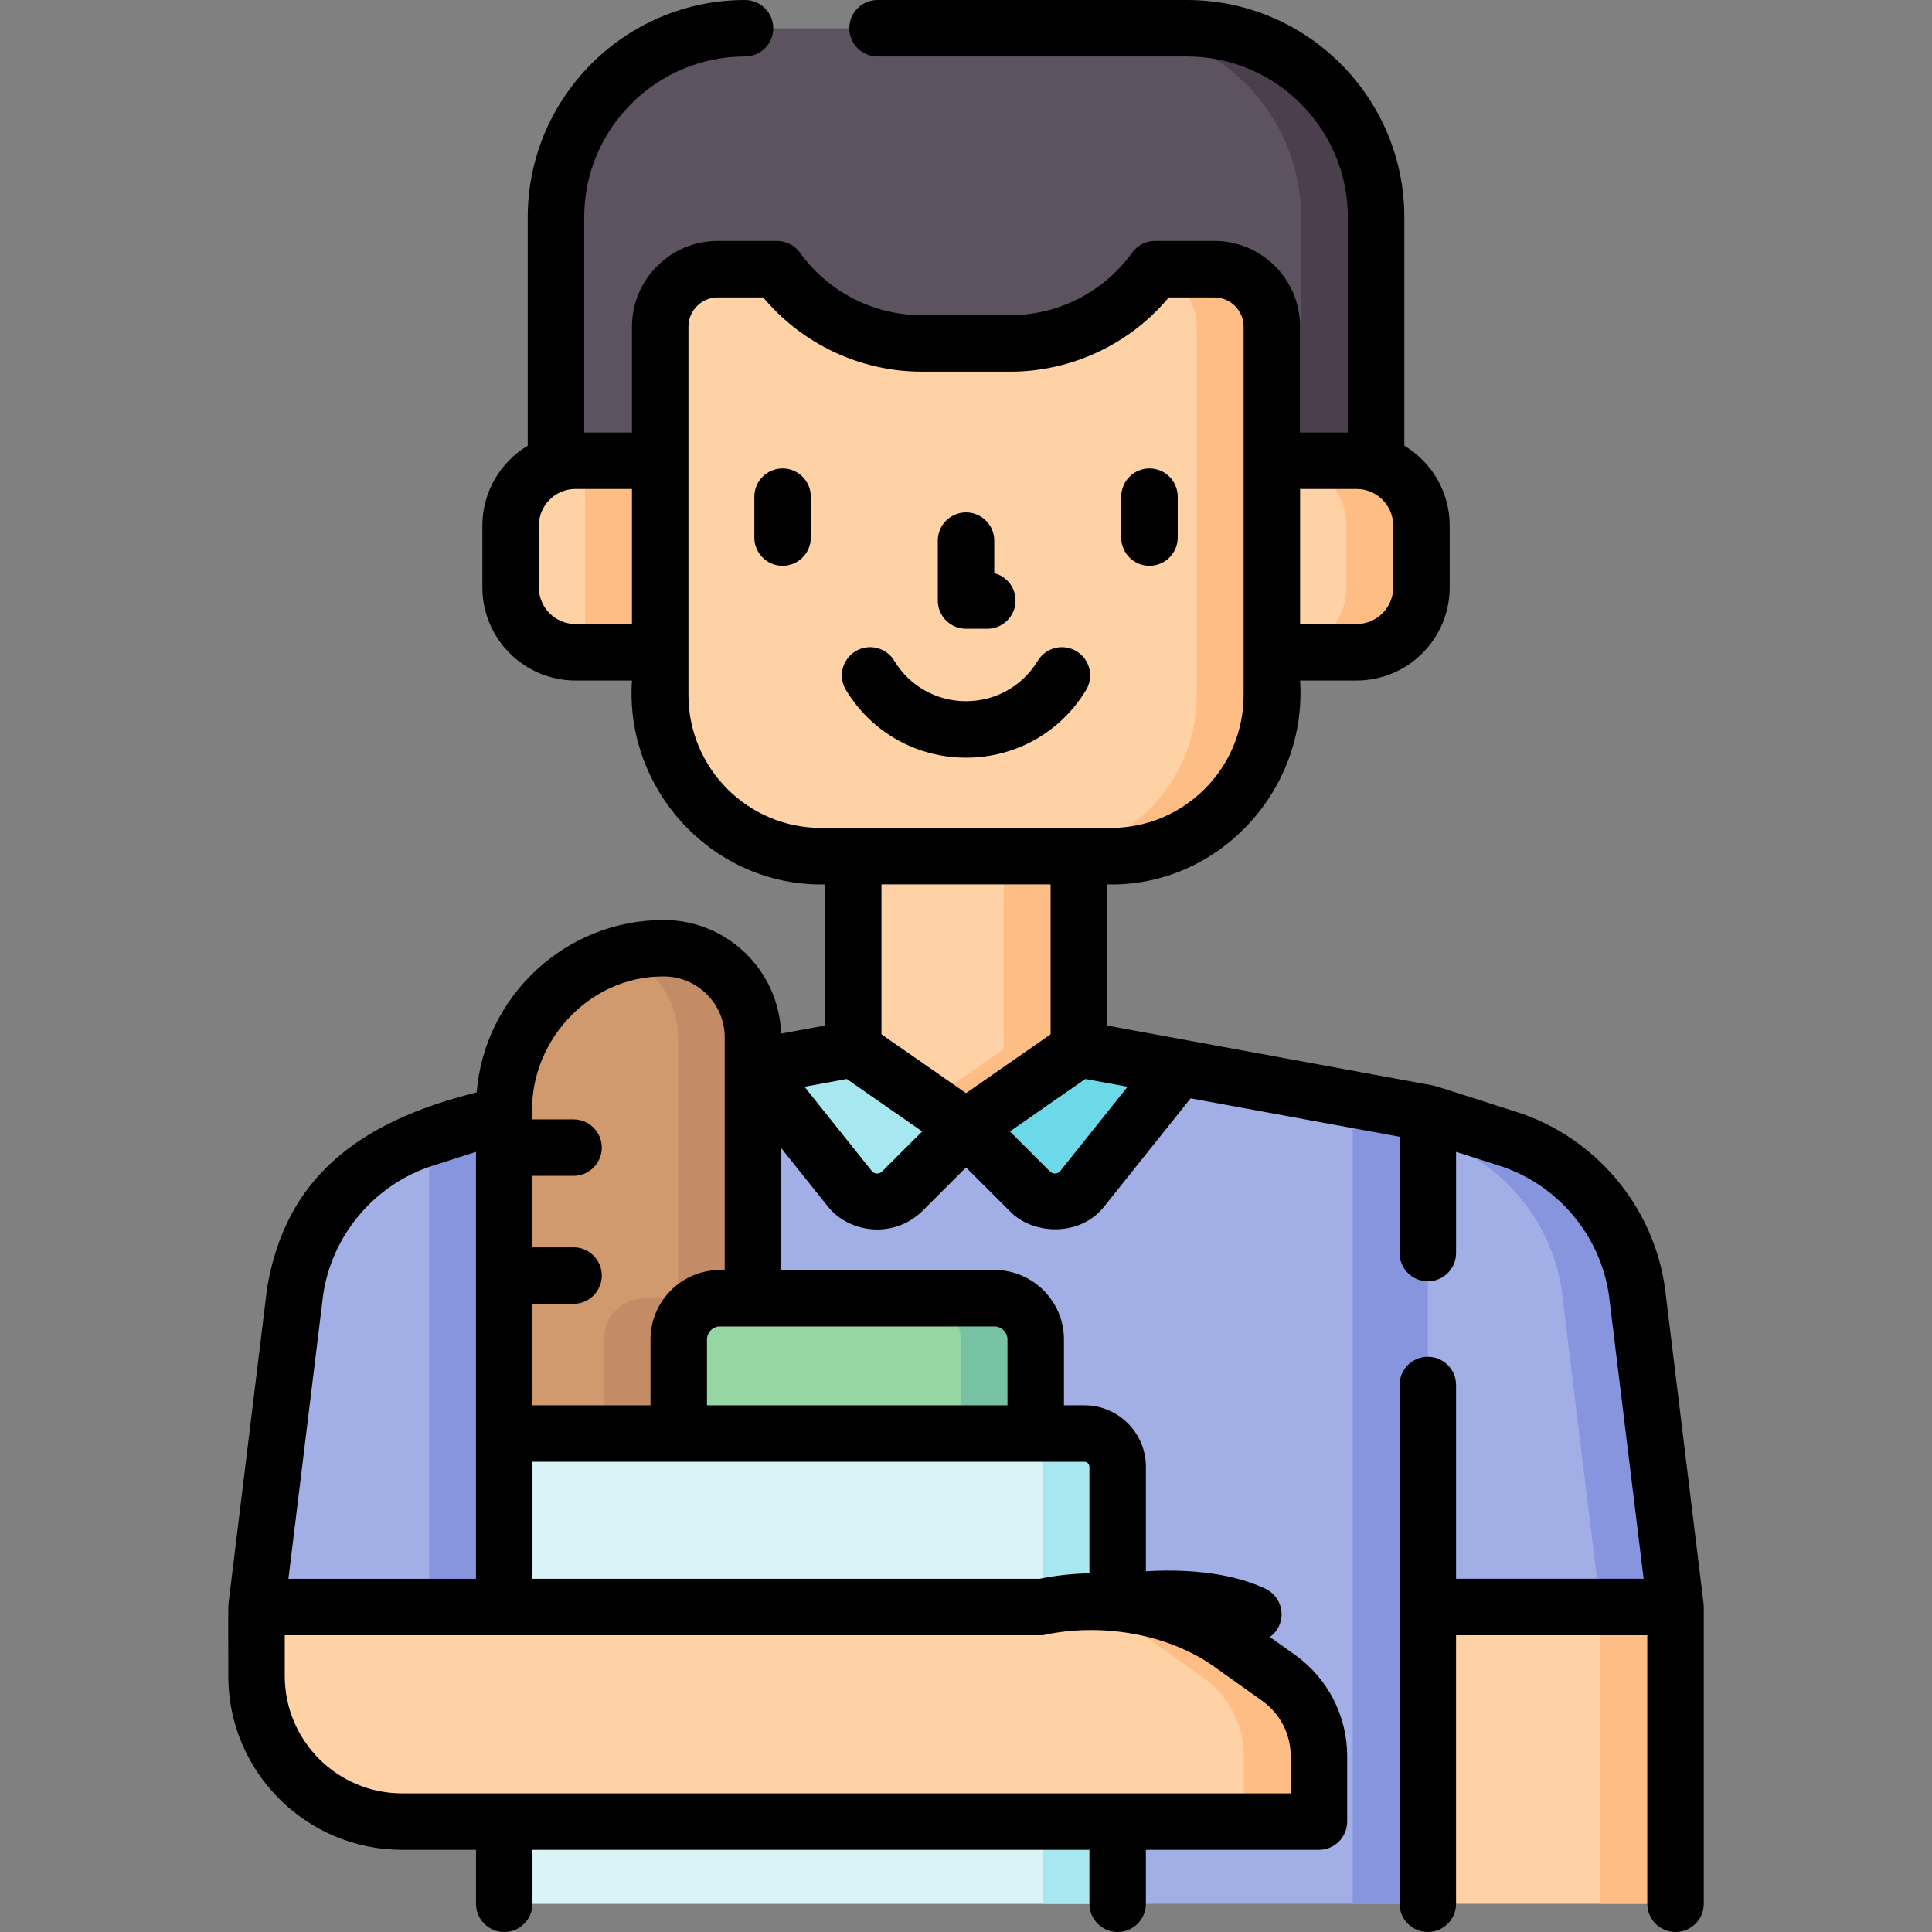 <svg id="Capa_1" enable-background="new 0 0 513.118 513.118" height="512" viewBox="0 0 513.118 513.118" width="512" xmlns="http://www.w3.org/2000/svg"><rect x="0" y="0" width="513.118" height="513.118" fill="#808080" stroke="none"/><g><g><path d="m379.216 505.618h-245.299v-209.957l92.691-17.038h59.918l92.69 17.038z" fill="#a2aee6"/><path d="m286.526 278.623h-19.946l92.69 17.038v209.957h19.946v-209.957z" fill="#8795de"/><path d="m133.917 295.661-21.272 6.792c-18.25 5.827-31.561 21.577-34.265 40.543l-10.25 83.806h65.787z" fill="#a2aee6"/><path d="m113.971 302.03v124.771h19.946v-131.14z" fill="#8795de"/><path d="m379.216 295.661 21.272 6.792c18.25 5.827 31.561 21.577 34.265 40.543l10.25 83.806h-65.787z" fill="#a2aee6"/><path d="m434.753 342.995c-2.704-18.966-16.015-34.715-34.265-40.543l-21.271-6.792v6.369l1.325.423c18.25 5.827 31.561 21.577 34.265 40.543l10.25 83.806h19.946z" fill="#8795de"/><path d="m365.475 135.481h-217.816v-77.769c0-27.731 22.481-50.212 50.212-50.212h117.392c27.731 0 50.212 22.481 50.212 50.212z" fill="#5d5360"/><path d="m315.263 7.5h-19.946c27.731 0 50.212 22.481 50.212 50.212v77.769h19.946v-77.769c0-27.731-22.481-50.212-50.212-50.212z" fill="#4b3f4e"/><path d="m337.79 86.764v97.86c0 23.62-19.148 42.767-42.767 42.767h-76.912c-23.62 0-42.767-19.148-42.767-42.767v-97.86c0-8.435 6.838-15.273 15.273-15.273h15.758c8.9 12.382 23.216 19.722 38.464 19.722h23.455c15.248 0 29.565-7.34 38.464-19.722h15.758c8.435 0 15.274 6.838 15.274 15.273z" fill="#fed2a4"/><g><path d="m322.516 71.491h-15.758c-.122.17-.256.329-.381.498 6.59 1.694 11.466 7.657 11.466 14.776v97.86c0 23.62-19.148 42.767-42.767 42.767h19.946c23.62 0 42.767-19.147 42.767-42.767v-97.86c.001-8.436-6.838-15.274-15.273-15.274z" fill="#ffbd86"/></g><path d="m175.34 173.237h-22.502c-9.513 0-17.225-7.712-17.225-17.225v-16.422c0-9.513 7.712-17.225 17.225-17.225h22.502z" fill="#fed2a4"/><path d="m155.393 122.365h19.946v50.872h-19.946z" fill="#ffbd86"/><path d="m360.296 173.237h-22.502v-50.872h22.502c9.513 0 17.225 7.712 17.225 17.225v16.422c-.001 9.513-7.712 17.225-17.225 17.225z" fill="#fed2a4"/><path d="m360.296 122.365h-19.946c9.513 0 17.225 7.712 17.225 17.225v16.422c0 9.513-7.712 17.225-17.225 17.225h19.946c9.513 0 17.225-7.712 17.225-17.225v-16.422c0-9.513-7.712-17.225-17.225-17.225z" fill="#ffbd86"/><path d="m226.608 227.391h59.918v51.232l-29.959 20.838-29.959-20.838z" fill="#fed2a4"/><path d="m266.58 227.391v51.232l-19.986 13.901 9.973 6.937 29.959-20.838v-51.232z" fill="#ffbd86"/><path d="m256.567 299.461 17.011 16.989c3.937 3.932 10.418 3.569 13.891-.779l25.685-32.153-26.628-4.895z" fill="#6bd9e7"/><path d="m256.567 299.461-17.011 16.989c-3.937 3.932-10.418 3.569-13.891-.779l-25.685-32.153 26.628-4.895z" fill="#a6e7f0"/><path d="m379.216 426.801h65.787v78.817h-65.787z" fill="#fed2a4"/><path d="m425.057 426.801h19.946v78.817h-19.946z" fill="#ffbd86"/><path d="m296.836 505.618h-162.919v-124.88h154.093c4.874 0 8.826 3.951 8.826 8.826z" fill="#daf3f6"/><path d="m288.01 380.738h-19.946c4.874 0 8.826 3.951 8.826 8.826v116.054h19.946v-116.054c0-4.874-3.951-8.826-8.826-8.826z" fill="#a6e7f0"/><path d="m350.292 466.37v17.425h-243.498c-21.354 0-38.664-17.31-38.664-38.664v-18.327h208.789c17.632-3.878 36.081-.114 50.785 10.361l11.908 8.483c6.701 4.774 10.68 12.494 10.68 20.722z" fill="#fed2a4"/><path d="m339.612 445.648-11.908-8.483c-13.665-9.735-30.565-13.664-47.038-11.058 9.662 1.527 18.952 5.259 27.092 11.058l11.908 8.483c6.701 4.774 10.681 12.494 10.681 20.722v17.425h19.946v-17.425c-.001-8.228-3.98-15.948-10.681-20.722z" fill="#ffbd86"/><path d="m199.977 275.529v105.21h-66.06v-86.53c0-23.4 18.97-42.37 42.37-42.37 13.09 0 23.69 10.6 23.69 23.69z" fill="#d19a6e"/><path d="m199.977 344.799v35.94h-39.66v-24.98c0-6.05 4.91-10.96 10.96-10.96z" fill="#c38c66"/><path d="m176.291 251.838c-3.968 0-7.804.557-11.447 1.577 8.883 3.417 15.189 12.025 15.189 22.111v105.212h19.946v-105.212c0-13.082-10.605-23.688-23.688-23.688z" fill="#c38c66"/><path d="m264.113 344.797h-72.89c-6.053 0-10.961 4.907-10.961 10.961v24.981h94.811v-24.981c0-6.054-4.907-10.961-10.96-10.961z" fill="#95d6a4"/><path d="m264.113 344.797h-19.946c6.053 0 10.961 4.907 10.961 10.961v24.981h19.946v-24.981c-.001-6.054-4.908-10.961-10.961-10.961z" fill="#78c2a4"/></g><g><path d="m256.567 166.993h5.648c4.143 0 7.5-3.358 7.5-7.5 0-3.503-2.402-6.445-5.648-7.27v-8.636c0-4.142-3.357-7.5-7.5-7.5s-7.5 3.358-7.5 7.5v15.905c0 4.143 3.357 7.501 7.5 7.501z"/><path d="m207.844 124.418c-4.143 0-7.5 3.358-7.5 7.5v10.854c0 4.142 3.357 7.5 7.5 7.5s7.5-3.358 7.5-7.5v-10.854c0-4.142-3.357-7.5-7.5-7.5z"/><path d="m305.289 150.272c4.143 0 7.5-3.358 7.5-7.5v-10.854c0-4.142-3.357-7.5-7.5-7.5s-7.5 3.358-7.5 7.5v10.854c0 4.142 3.358 7.5 7.5 7.5z"/><path d="m256.567 201.231c13.139 0 25.057-6.712 31.881-17.954 2.149-3.541 1.021-8.154-2.52-10.303-3.54-2.149-8.153-1.022-10.303 2.519-4.082 6.724-11.206 10.738-19.059 10.738s-14.977-4.014-19.059-10.738c-2.149-3.541-6.764-4.668-10.303-2.519-3.541 2.149-4.669 6.762-2.52 10.303 6.826 11.243 18.744 17.954 31.883 17.954z"/><path d="m452.5 426.735c-.003-.13-.009-.248-.052-.845l-10.251-83.806c-.006-.049-.013-.099-.02-.148-3.089-21.668-18.558-39.971-39.408-46.629-.77-.189-21.005-6.819-22.197-7.024l-86.546-15.909v-37.484c29.296.77 53.207-24.785 51.264-54.154h15.006c13.634 0 24.726-11.092 24.726-24.725v-16.421c0-9-4.836-16.89-12.044-21.215v-60.662c-.001-31.823-25.891-57.713-57.714-57.713h-82.199c-4.143 0-7.5 3.358-7.5 7.5s3.357 7.5 7.5 7.5h82.199c23.552 0 42.713 19.161 42.713 42.713v57.152h-12.688v-28.101c0-12.557-10.216-22.773-22.773-22.773h-15.758c-2.414 0-4.681 1.162-6.09 3.123-7.471 10.394-19.573 16.6-32.374 16.6h-23.455c-12.801 0-24.903-6.206-32.374-16.6-1.409-1.96-3.676-3.123-6.09-3.123h-15.758c-12.558 0-22.773 10.216-22.773 22.773v28.101h-12.688v-57.152c0-23.552 19.161-42.713 42.713-42.713 4.143 0 7.5-3.358 7.5-7.5s-3.357-7.5-7.5-7.5c-31.823 0-57.713 25.89-57.713 57.713v60.662c-7.208 4.325-12.044 12.215-12.044 21.215v16.421c0 13.633 11.092 24.725 24.726 24.725h15.006c-2.003 29.139 21.667 54.796 51.264 54.154v37.481l-11.656 2.145c-.537-16.731-14.306-30.179-31.165-30.179-26.122 0-47.603 20.193-49.689 45.787-32.002 7.941-50.797 23.133-55.66 51.96l-10.251 83.806c-.149.745-.01 17.908-.056 19.241 0 25.455 20.709 46.164 46.164 46.164h19.622v14.323c0 4.142 3.357 7.5 7.5 7.5s0 0 0 0c4.143 0 7.5-3.358 7.5-7.5v-14.323h147.919v14.323c0 4.142 3.357 7.5 7.5 7.5s7.5-3.358 7.5-7.5v-14.323h45.956c4.143 0 7.5-3.358 7.5-7.5v-17.425c0-10.632-5.17-20.663-13.829-26.831l-6.689-4.765c.984-.715 1.818-1.664 2.375-2.842 1.771-3.744.173-8.215-3.571-9.987-10.242-4.846-23.265-5.129-31.742-4.634v-27.743c0-9.004-7.325-16.33-16.329-16.33h-5.434v-17.48c0-10.179-8.281-18.461-18.461-18.461h-56.636v-32.377l12.327 15.432c5.551 7.093 17.369 8.769 25.052 1.405l11.711-11.696 11.711 11.696c5.895 6.143 18.583 6.939 25.052-1.405l22.883-28.647 55.503 10.203v30.893c0 4.142 3.357 7.5 7.5 7.5s7.5-3.358 7.5-7.5v-26.872l11.49 3.669c15.385 4.913 26.805 18.405 29.11 34.386l9.213 75.318h-49.814v-51.452c0-4.142-3.357-7.5-7.5-7.5s-7.5 3.358-7.5 7.5v137.769c0 4.142 3.357 7.5 7.5 7.5s7.5-3.358 7.5-7.5v-71.317h50.787v71.317c0 4.142 3.357 7.5 7.5 7.5s7.5-3.358 7.5-7.5v-78.817c.002-.023-.001-.044-.001-.067zm-107.207-296.87h15.002c5.362 0 9.726 4.363 9.726 9.725v16.421c0 5.362-4.363 9.725-9.726 9.725h-15.002zm-177.453 35.872h-15.002c-5.362 0-9.726-4.363-9.726-9.725v-16.422c0-5.362 4.363-9.725 9.726-9.725h15.002zm15.004 18.887v-97.86c0-4.286 3.487-7.773 7.773-7.773h12.089c10.366 12.416 25.839 19.722 42.133 19.722h23.455c16.294 0 31.767-7.306 42.133-19.722h12.089c4.286 0 7.773 3.487 7.773 7.773v97.86c0 19.446-15.82 35.267-35.267 35.267h-76.912c-19.446 0-35.266-15.821-35.266-35.267zm96.182 50.267v39.812l-22.459 15.622-22.459-15.622v-39.812zm-164.099 74.706 11.489-3.669v113.375h-49.813l9.214-75.32c2.305-15.981 13.725-29.473 29.11-34.386zm227.865 156.773v9.926h-235.998c-17.184 0-31.164-13.98-31.164-31.164v-10.828h201.289c14.906-3.319 33.288-.766 46.434 8.969l11.907 8.483c4.717 3.36 7.532 8.823 7.532 14.614zm-53.456-76.802v28.284c-4.411.078-8.833.543-13.209 1.452h-134.71v-31.066h133.656.01 12.924c.733 0 1.329.596 1.329 1.33zm-21.763-33.81v17.48h-79.811v-17.48c0-1.908 1.552-3.461 3.46-3.461h72.89c1.909 0 3.461 1.553 3.461 3.461zm-76.35-18.461c-10.179 0-18.46 8.282-18.46 18.461v17.48h-31.346v-26.96h10.909c4.143 0 7.5-3.358 7.5-7.5s-3.357-7.5-7.5-7.5h-10.909v-18.983h10.909c4.143 0 7.5-3.358 7.5-7.5s-3.357-7.5-7.5-7.5h-10.909c-1.581-19.716 14.466-38.087 34.869-37.957 8.928 0 16.19 7.263 16.19 16.19v61.769zm43.033-26.154c-.48.479-1.029.555-1.4.534-.374-.021-.908-.157-1.331-.687l-17.863-22.362 11.229-2.064 20.028 13.931zm47.353-.153c-.423.53-.957.666-1.331.687-.371.025-.921-.054-1.4-.534l-10.662-10.648 20.028-13.931c2.737.503 8.131 1.495 11.229 2.064z"/></g></g></svg>